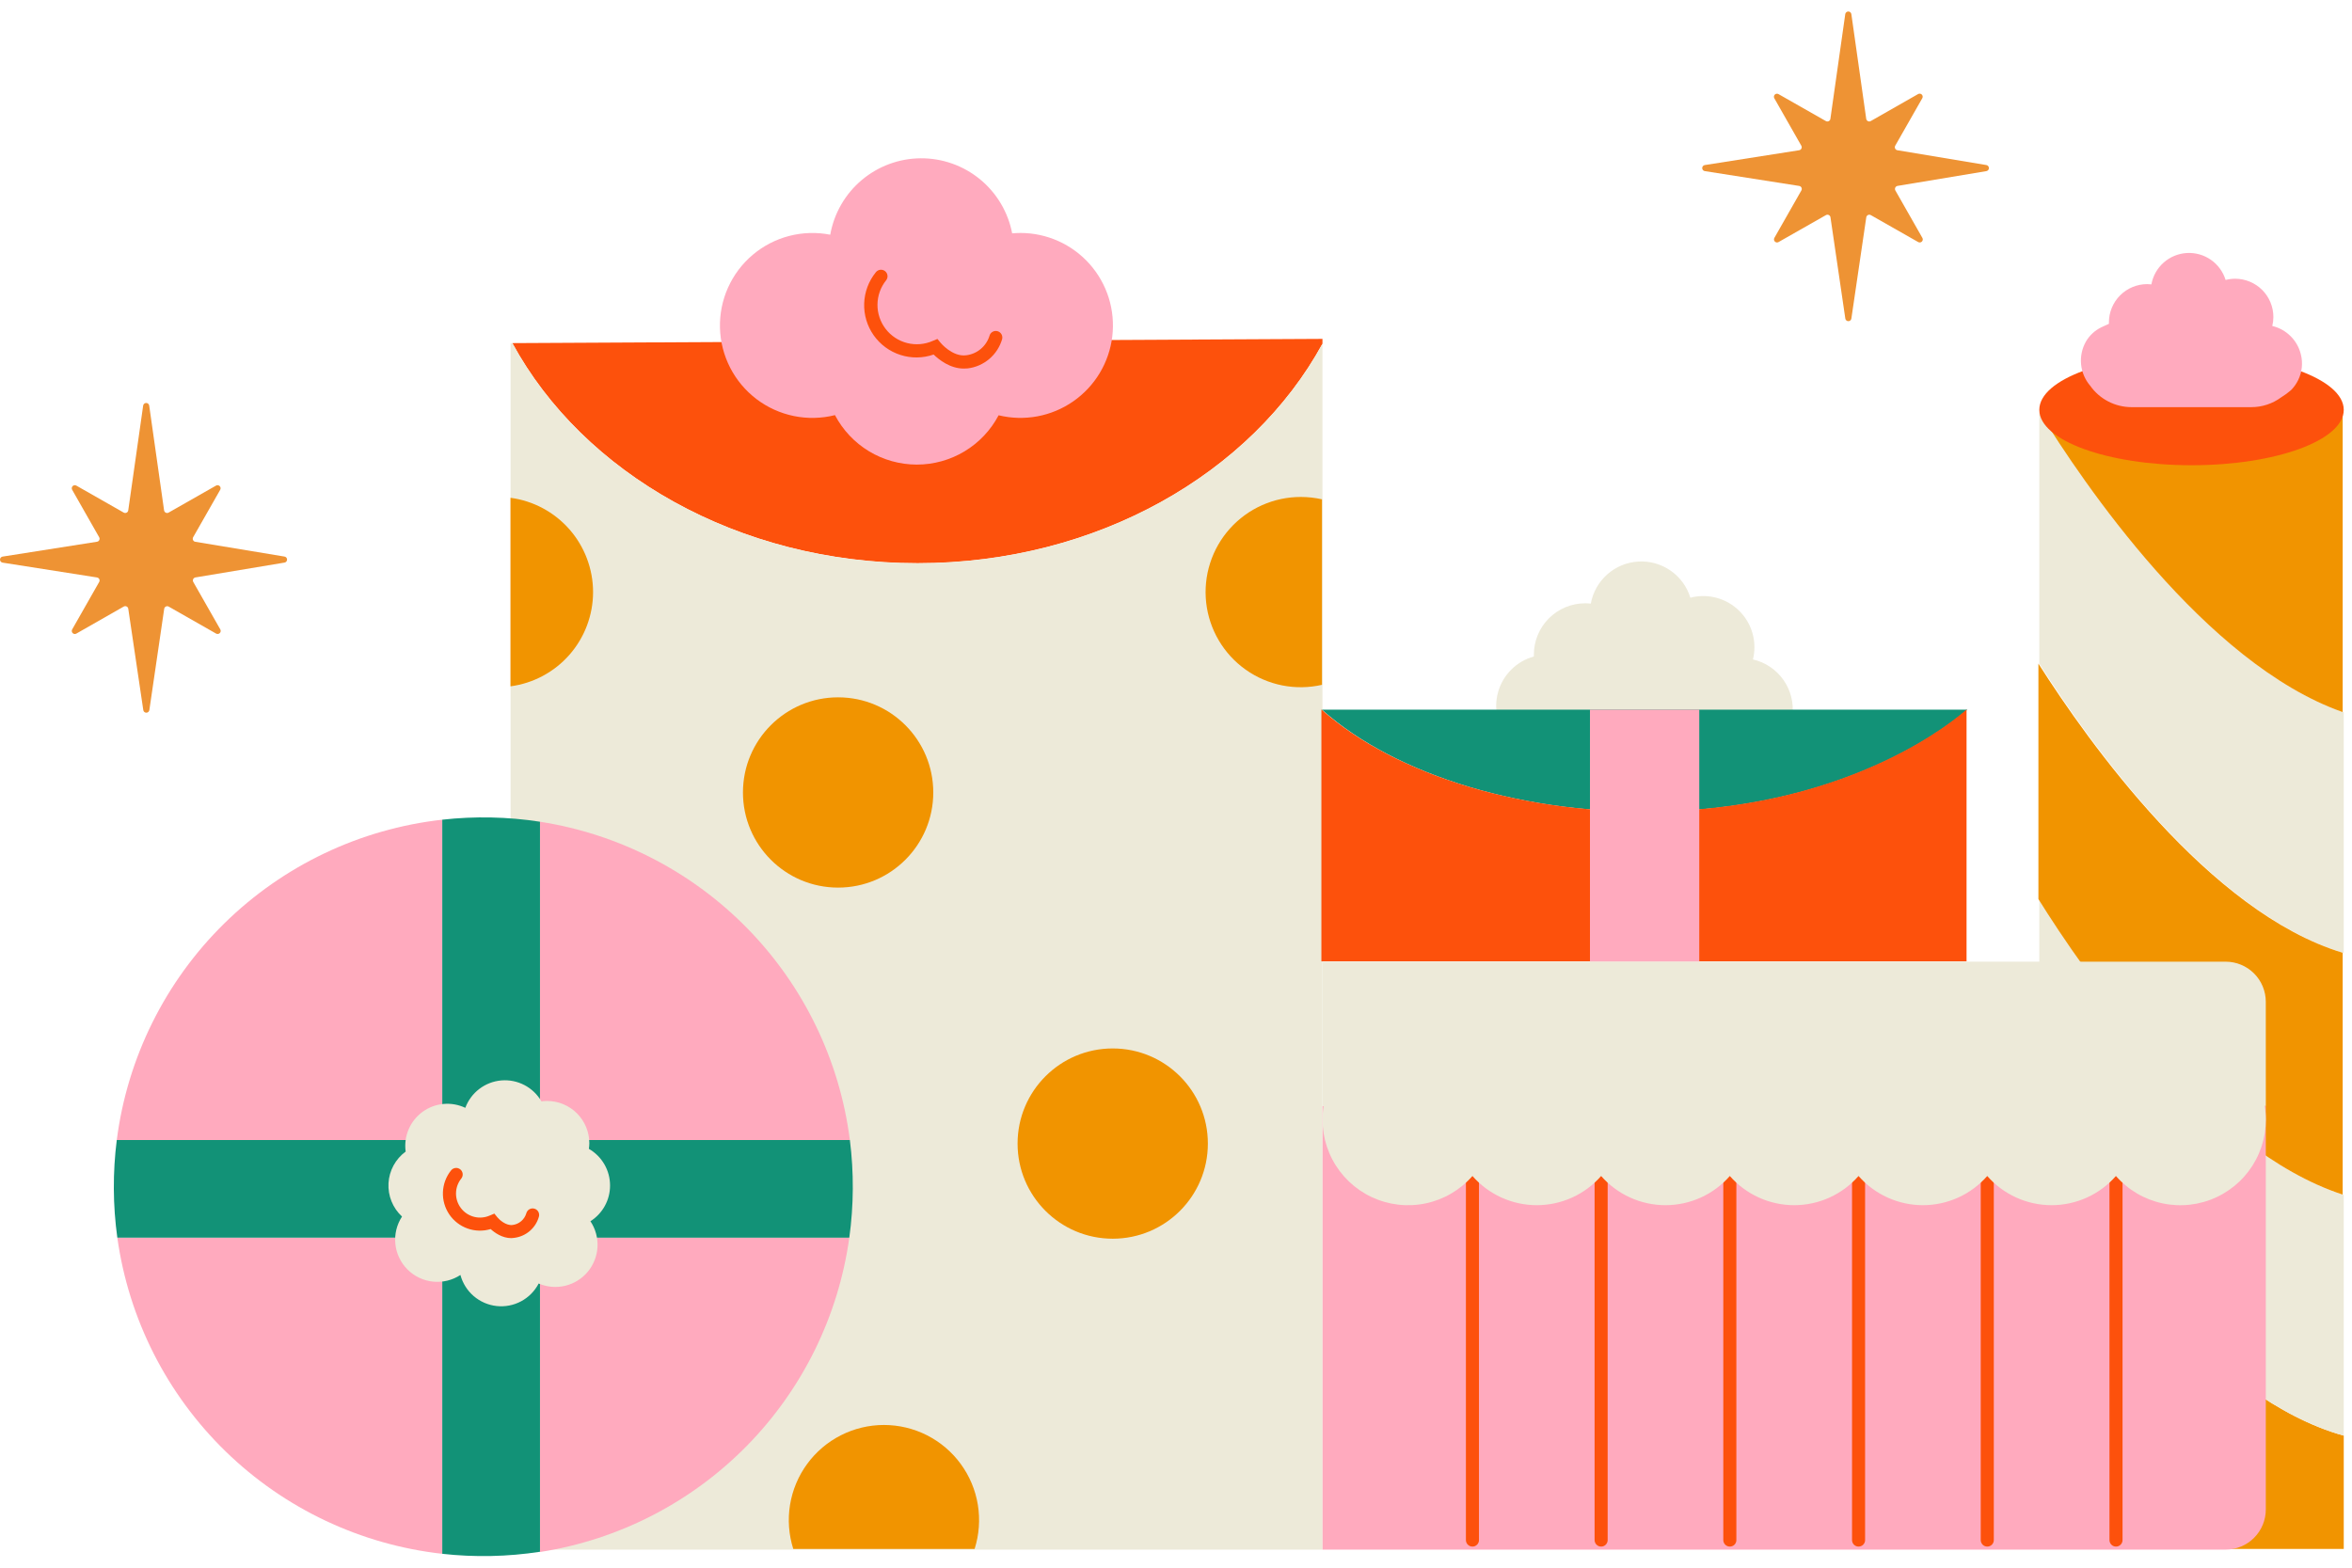 <svg width="180" height="120" viewBox="0 0 180 120" fill="none" xmlns="http://www.w3.org/2000/svg">
<path d="M179.369 72.954V54.52C168.821 50.818 159.413 36.836 156.185 31.6H156.069V50.8C159.873 56.8 169.149 69.866 179.369 72.954Z" fill="#EDEAD9"/>
<path d="M179.287 54.506V31.6H156.117C159.343 36.832 168.747 50.8 179.287 54.506Z" fill="#F19400"/>
<path d="M156.069 88.216V118.564H179.369V109.892C169.321 107.104 160.133 94.514 156.069 88.216Z" fill="#F19400"/>
<path d="M156.069 68.842V88.216C160.133 94.514 169.321 107.104 179.369 109.892V91.476C168.941 88.07 159.563 74.442 156.069 68.842Z" fill="#EDEAD9"/>
<path d="M179.287 91.442V72.93C169.073 69.844 159.803 56.78 156.001 50.8V68.82C159.487 74.416 168.867 88.036 179.287 91.442Z" fill="#F19400"/>
<path d="M167.719 35.612C174.154 35.612 179.369 33.713 179.369 31.37C179.369 29.027 174.154 27.128 167.719 27.128C161.285 27.128 156.069 29.027 156.069 31.37C156.069 33.713 161.285 35.612 167.719 35.612Z" fill="#FD510C"/>
<path d="M176.087 27.13C175.96 26.6 175.687 26.116 175.301 25.732C174.915 25.348 174.43 25.078 173.899 24.952C173.955 24.728 173.983 24.497 173.983 24.266C173.984 23.881 173.908 23.5 173.761 23.145C173.614 22.79 173.399 22.466 173.127 22.194C172.855 21.922 172.532 21.706 172.176 21.559C171.821 21.412 171.44 21.336 171.055 21.336C170.81 21.338 170.565 21.369 170.327 21.43C170.135 20.803 169.737 20.259 169.198 19.884C168.659 19.51 168.01 19.328 167.355 19.367C166.7 19.406 166.077 19.664 165.586 20.099C165.095 20.535 164.764 21.122 164.647 21.768C164.541 21.755 164.434 21.749 164.327 21.748C163.55 21.748 162.805 22.057 162.256 22.606C161.706 23.156 161.397 23.901 161.397 24.678C161.397 24.714 161.397 24.75 161.397 24.786C161.397 24.786 160.861 25.03 160.819 25.052C160.326 25.29 159.915 25.669 159.639 26.142C159.339 26.67 159.209 27.277 159.266 27.882C159.323 28.486 159.565 29.058 159.959 29.52C160.318 30.029 160.793 30.444 161.346 30.73C161.898 31.016 162.511 31.166 163.133 31.166H172.289C173.114 31.167 173.918 30.903 174.581 30.414C174.847 30.251 175.098 30.067 175.333 29.864C175.558 29.636 175.745 29.372 175.885 29.084C176.18 28.477 176.252 27.785 176.087 27.13V27.13Z" fill="#FFAABE"/>
<path d="M70.224 43.108C83.957 43.108 95.793 36.23 101.209 26.308V25.94L39.209 26.264C44.62 36.21 56.469 43.108 70.224 43.108Z" fill="#FD510C"/>
<path d="M101.209 38.224V26.318C95.793 36.23 83.957 43.118 70.224 43.118C56.489 43.118 44.623 36.22 39.224 26.284H39.075V118.616H101.209V38.216V38.224Z" fill="#EDEAD9"/>
<path d="M99.561 38.04C98.535 38.038 97.521 38.253 96.584 38.67C95.646 39.088 94.808 39.699 94.123 40.463C93.439 41.227 92.923 42.127 92.611 43.104C92.298 44.081 92.196 45.114 92.31 46.133C92.424 47.153 92.753 48.137 93.274 49.02C93.795 49.904 94.497 50.668 95.334 51.261C96.171 51.855 97.124 52.265 98.13 52.465C99.136 52.664 100.173 52.649 101.173 52.42V38.22C100.644 38.101 100.104 38.041 99.561 38.04V38.04Z" fill="#F19400"/>
<path d="M45.388 45.32C45.386 43.556 44.745 41.852 43.583 40.525C42.421 39.198 40.816 38.337 39.068 38.104V52.536C40.816 52.303 42.421 51.443 43.584 50.116C44.746 48.788 45.387 47.084 45.388 45.32V45.32Z" fill="#F19400"/>
<path d="M67.647 109.076C66.502 109.076 65.374 109.347 64.353 109.865C63.331 110.383 62.447 111.135 61.771 112.06C61.095 112.984 60.647 114.055 60.462 115.185C60.278 116.315 60.363 117.473 60.709 118.564H74.588C74.934 117.473 75.019 116.315 74.835 115.184C74.65 114.054 74.201 112.983 73.525 112.059C72.849 111.134 71.964 110.383 70.943 109.864C69.922 109.346 68.793 109.076 67.647 109.076V109.076Z" fill="#F19400"/>
<path d="M78.106 17.832C77.888 17.832 77.674 17.844 77.462 17.862C77.15 16.237 76.278 14.772 74.999 13.722C73.719 12.672 72.112 12.104 70.457 12.117C68.802 12.129 67.204 12.721 65.94 13.79C64.676 14.858 63.827 16.336 63.539 17.966C62.499 17.762 61.425 17.794 60.398 18.06C59.372 18.326 58.418 18.82 57.608 19.504C56.797 20.189 56.151 21.047 55.717 22.015C55.283 22.982 55.072 24.035 55.099 25.096C55.127 26.156 55.393 27.197 55.877 28.141C56.361 29.084 57.051 29.907 57.895 30.549C58.74 31.19 59.718 31.634 60.758 31.846C61.797 32.058 62.871 32.035 63.9 31.776C64.499 32.917 65.399 33.873 66.502 34.541C67.605 35.208 68.87 35.561 70.159 35.563C71.448 35.564 72.713 35.213 73.818 34.548C74.922 33.883 75.824 32.928 76.425 31.788C77.397 32.024 78.408 32.051 79.391 31.869C80.375 31.686 81.308 31.296 82.13 30.726C82.951 30.156 83.643 29.419 84.159 28.562C84.675 27.705 85.004 26.749 85.123 25.756C85.243 24.763 85.151 23.756 84.853 22.801C84.555 21.847 84.058 20.966 83.395 20.217C82.732 19.468 81.918 18.869 81.006 18.458C80.094 18.047 79.106 17.833 78.106 17.832V17.832Z" fill="#FFAABE"/>
<path d="M64.141 67.942C68.163 67.942 71.424 64.682 71.424 60.66C71.424 56.638 68.163 53.378 64.141 53.378C60.12 53.378 56.859 56.638 56.859 60.66C56.859 64.682 60.12 67.942 64.141 67.942Z" fill="#F19400"/>
<path d="M85.157 94.818C89.179 94.818 92.439 91.558 92.439 87.536C92.439 83.514 89.179 80.254 85.157 80.254C81.136 80.254 77.876 83.514 77.876 87.536C77.876 91.558 81.136 94.818 85.157 94.818Z" fill="#F19400"/>
<path d="M73.757 28.212C72.706 28.212 71.856 27.53 71.451 27.138C70.63 27.424 69.738 27.436 68.91 27.169C68.082 26.903 67.363 26.375 66.862 25.663C66.362 24.952 66.107 24.097 66.136 23.228C66.165 22.358 66.477 21.522 67.023 20.846C67.063 20.794 67.112 20.749 67.169 20.716C67.225 20.682 67.288 20.66 67.353 20.651C67.418 20.642 67.484 20.645 67.548 20.662C67.611 20.678 67.671 20.707 67.724 20.746C67.776 20.785 67.82 20.835 67.854 20.891C67.887 20.948 67.909 21.01 67.918 21.075C67.928 21.14 67.924 21.206 67.908 21.27C67.891 21.334 67.863 21.393 67.823 21.446C67.398 21.973 67.162 22.627 67.154 23.304C67.146 23.981 67.367 24.64 67.779 25.177C68.192 25.713 68.774 26.095 69.43 26.26C70.087 26.425 70.78 26.365 71.397 26.088L71.743 25.944L71.98 26.234C71.98 26.244 72.894 27.328 73.933 27.196C74.349 27.148 74.742 26.978 75.062 26.708C75.382 26.438 75.616 26.08 75.734 25.678C75.774 25.555 75.86 25.452 75.975 25.391C76.09 25.33 76.223 25.317 76.348 25.353C76.472 25.389 76.578 25.472 76.643 25.584C76.707 25.697 76.725 25.83 76.694 25.956C76.523 26.548 76.182 27.077 75.712 27.476C75.242 27.875 74.665 28.127 74.053 28.2C73.955 28.21 73.856 28.214 73.757 28.212V28.212Z" fill="#FD510C"/>
<path d="M134.155 50.474C134.228 50.172 134.266 49.863 134.267 49.552C134.269 48.953 134.133 48.361 133.87 47.823C133.607 47.285 133.224 46.814 132.751 46.447C132.277 46.08 131.726 45.826 131.139 45.706C130.552 45.585 129.945 45.601 129.365 45.752C129.107 44.91 128.574 44.18 127.85 43.678C127.127 43.176 126.257 42.932 125.378 42.984C124.499 43.036 123.663 43.382 123.005 43.966C122.346 44.55 121.903 45.338 121.745 46.204C121.603 46.188 121.46 46.18 121.317 46.18C120.801 46.18 120.29 46.281 119.814 46.478C119.337 46.676 118.904 46.965 118.539 47.33C118.174 47.694 117.884 48.128 117.687 48.604C117.489 49.081 117.387 49.592 117.387 50.108C117.387 50.156 117.387 50.204 117.387 50.252C116.736 50.431 116.142 50.776 115.662 51.252C115.183 51.728 114.835 52.32 114.651 52.97C114.467 53.62 114.455 54.307 114.614 54.964C114.773 55.62 115.099 56.224 115.561 56.718C116.022 57.212 116.603 57.578 117.248 57.781C117.892 57.985 118.578 58.018 119.239 57.879C119.9 57.739 120.514 57.432 121.022 56.986C121.529 56.539 121.913 55.97 122.135 55.332C122.624 56.245 123.452 56.93 124.441 57.238C124.817 57.353 125.208 57.411 125.601 57.412C127.613 57.402 129.061 55.664 129.353 55.302C129.599 56.026 130.03 56.673 130.603 57.178C130.879 57.42 131.917 58.234 133.281 58.234C134.247 58.233 135.178 57.876 135.897 57.231C136.616 56.587 137.072 55.701 137.179 54.742C137.286 53.782 137.036 52.817 136.477 52.03C135.918 51.244 135.089 50.69 134.147 50.476L134.155 50.474Z" fill="#EDEAD9"/>
<path d="M127.309 62.12C142.039 61.708 149.839 54.97 150.565 54.32H101.165C106.887 59.42 116.871 62.414 127.309 62.12Z" fill="#129277"/>
<path d="M127.257 62.102C116.827 62.4 106.841 59.4 101.127 54.306V73.588H150.501V54.306C149.775 54.956 141.979 61.69 127.257 62.102Z" fill="#FD510C"/>
<path d="M130.045 54.32H121.681V73.612H130.045V54.32Z" fill="#FFAABE"/>
<path d="M33.847 62.744C27.549 63.45 21.67 66.25 17.153 70.696C12.636 75.141 9.743 80.975 8.937 87.262H33.847V62.744Z" fill="#FFAABE"/>
<path d="M8.979 94.738C9.848 100.961 12.764 106.717 17.267 111.099C21.77 115.481 27.604 118.239 33.847 118.938V94.738H8.979Z" fill="#FFAABE"/>
<path d="M41.325 118.8C47.333 117.865 52.879 115.02 57.143 110.686C61.407 106.352 64.161 100.76 64.998 94.738H41.325V118.8Z" fill="#FFAABE"/>
<path d="M65.041 87.262C64.262 81.18 61.528 75.515 57.251 71.122C52.974 66.728 47.385 63.843 41.325 62.9V87.262H65.041Z" fill="#FFAABE"/>
<path d="M41.325 87.262V62.9C38.851 62.518 36.336 62.465 33.847 62.744V87.262H41.325Z" fill="#129277"/>
<path d="M33.847 94.738V118.938C36.336 119.214 38.85 119.162 41.325 118.782V94.738H33.847Z" fill="#129277"/>
<path d="M33.847 87.262H8.937C8.623 89.745 8.637 92.259 8.979 94.738H33.847V87.262Z" fill="#129277"/>
<path d="M65.041 87.262H41.325V94.738H64.998C65.339 92.259 65.354 89.745 65.041 87.262Z" fill="#129277"/>
<path d="M41.425 94.838H33.748V87.162H41.425V94.838ZM33.947 94.638H41.225V87.362H33.947V94.638Z" fill="#231F20"/>
<path d="M46.688 90.74C46.687 90.172 46.538 89.614 46.253 89.123C45.969 88.631 45.56 88.223 45.068 87.94C45.089 87.796 45.1 87.651 45.102 87.506C45.101 86.649 44.76 85.826 44.154 85.221C43.547 84.614 42.725 84.274 41.867 84.274C41.723 84.275 41.579 84.286 41.435 84.306C41.129 83.775 40.678 83.342 40.134 83.058C39.591 82.774 38.977 82.651 38.367 82.703C37.755 82.754 37.172 82.979 36.684 83.351C36.196 83.722 35.824 84.225 35.611 84.8C35.087 84.552 34.505 84.449 33.928 84.504C33.35 84.559 32.798 84.77 32.33 85.113C31.863 85.456 31.496 85.919 31.27 86.453C31.044 86.988 30.966 87.573 31.046 88.148C30.661 88.43 30.345 88.793 30.117 89.212C29.89 89.63 29.759 90.094 29.732 90.569C29.706 91.045 29.785 91.52 29.964 91.962C30.143 92.403 30.417 92.799 30.767 93.122C30.361 93.743 30.181 94.484 30.258 95.222C30.334 95.96 30.662 96.649 31.186 97.174C31.71 97.698 32.399 98.026 33.137 98.103C33.875 98.179 34.617 98 35.237 97.594C35.406 98.223 35.76 98.787 36.254 99.212C36.749 99.636 37.36 99.901 38.008 99.972C38.655 100.042 39.309 99.916 39.883 99.608C40.458 99.3 40.925 98.826 41.225 98.248C41.866 98.523 42.578 98.583 43.256 98.42C43.934 98.257 44.541 97.879 44.986 97.343C45.431 96.806 45.691 96.141 45.727 95.445C45.763 94.748 45.573 94.059 45.185 93.48C45.647 93.188 46.027 92.783 46.29 92.304C46.553 91.825 46.69 91.287 46.688 90.74Z" fill="#EDEAD9"/>
<path d="M39.132 94.774C38.431 94.774 37.861 94.362 37.551 94.08C36.973 94.255 36.353 94.24 35.784 94.038C35.214 93.837 34.724 93.458 34.384 92.958C34.045 92.457 33.874 91.862 33.897 91.258C33.92 90.654 34.135 90.073 34.511 89.6C34.591 89.494 34.709 89.424 34.841 89.405C34.972 89.386 35.105 89.421 35.212 89.5C35.318 89.58 35.388 89.698 35.406 89.829C35.425 89.961 35.391 90.094 35.312 90.2C35.05 90.521 34.905 90.92 34.899 91.334C34.893 91.748 35.026 92.151 35.278 92.48C35.529 92.808 35.884 93.042 36.285 93.144C36.686 93.246 37.11 93.21 37.487 93.042L37.834 92.896L38.069 93.186C38.219 93.368 38.724 93.828 39.221 93.768C39.465 93.739 39.696 93.639 39.883 93.48C40.071 93.322 40.208 93.112 40.278 92.876C40.294 92.811 40.323 92.75 40.364 92.697C40.404 92.643 40.455 92.599 40.514 92.565C40.572 92.532 40.636 92.51 40.703 92.502C40.769 92.495 40.837 92.5 40.901 92.519C40.966 92.537 41.026 92.569 41.078 92.611C41.13 92.653 41.173 92.706 41.204 92.765C41.235 92.824 41.255 92.889 41.26 92.956C41.266 93.023 41.258 93.09 41.237 93.154C41.113 93.577 40.868 93.954 40.531 94.239C40.194 94.523 39.781 94.702 39.343 94.754C39.273 94.765 39.203 94.772 39.132 94.774V94.774Z" fill="#FD510C"/>
<path d="M161.94 84.656H101.214V118.616H170.33C171.145 118.616 171.927 118.292 172.503 117.716C173.08 117.139 173.404 116.357 173.404 115.542V84.656H161.94Z" fill="#FFAABE"/>
<path d="M112.687 118.384C112.622 118.384 112.557 118.372 112.496 118.347C112.435 118.322 112.38 118.285 112.333 118.238C112.287 118.192 112.25 118.137 112.225 118.076C112.2 118.015 112.187 117.95 112.187 117.884V90.018C112.187 89.885 112.24 89.758 112.334 89.665C112.428 89.571 112.555 89.518 112.687 89.518C112.82 89.518 112.947 89.571 113.041 89.665C113.135 89.758 113.187 89.885 113.187 90.018V117.884C113.188 117.95 113.175 118.015 113.15 118.076C113.125 118.137 113.088 118.192 113.042 118.238C112.995 118.285 112.94 118.322 112.879 118.347C112.818 118.372 112.753 118.384 112.687 118.384Z" fill="#FD510C"/>
<path d="M122.535 118.384C122.47 118.384 122.405 118.372 122.344 118.347C122.283 118.322 122.228 118.285 122.181 118.238C122.135 118.192 122.098 118.137 122.073 118.076C122.048 118.015 122.035 117.95 122.035 117.884V90.018C122.035 89.885 122.088 89.758 122.182 89.665C122.276 89.571 122.403 89.518 122.535 89.518C122.668 89.518 122.795 89.571 122.889 89.665C122.983 89.758 123.035 89.885 123.035 90.018V117.884C123.036 117.95 123.023 118.015 122.998 118.076C122.973 118.137 122.936 118.192 122.89 118.238C122.843 118.285 122.788 118.322 122.727 118.347C122.666 118.372 122.601 118.384 122.535 118.384V118.384Z" fill="#FD510C"/>
<path d="M132.385 118.384C132.32 118.384 132.255 118.372 132.194 118.347C132.133 118.322 132.078 118.285 132.031 118.238C131.985 118.192 131.948 118.137 131.923 118.076C131.898 118.015 131.885 117.95 131.885 117.884V90.018C131.885 89.885 131.938 89.758 132.032 89.665C132.126 89.571 132.253 89.518 132.385 89.518C132.518 89.518 132.645 89.571 132.739 89.665C132.833 89.758 132.885 89.885 132.885 90.018V117.884C132.886 117.95 132.873 118.015 132.848 118.076C132.823 118.137 132.786 118.192 132.74 118.238C132.693 118.285 132.638 118.322 132.577 118.347C132.516 118.372 132.451 118.384 132.385 118.384Z" fill="#FD510C"/>
<path d="M142.237 118.384C142.172 118.384 142.107 118.372 142.046 118.347C141.985 118.322 141.93 118.285 141.883 118.238C141.837 118.192 141.8 118.137 141.775 118.076C141.75 118.015 141.737 117.95 141.737 117.884V90.018C141.737 89.885 141.79 89.758 141.884 89.665C141.978 89.571 142.105 89.518 142.237 89.518C142.37 89.518 142.497 89.571 142.591 89.665C142.685 89.758 142.737 89.885 142.737 90.018V117.884C142.738 117.95 142.725 118.015 142.7 118.076C142.675 118.137 142.638 118.192 142.592 118.238C142.545 118.285 142.49 118.322 142.429 118.347C142.368 118.372 142.303 118.384 142.237 118.384Z" fill="#FD510C"/>
<path d="M152.087 118.384C152.022 118.384 151.957 118.372 151.896 118.347C151.835 118.322 151.78 118.285 151.733 118.238C151.687 118.192 151.65 118.137 151.625 118.076C151.6 118.015 151.587 117.95 151.587 117.884V90.018C151.587 89.885 151.64 89.758 151.734 89.665C151.828 89.571 151.955 89.518 152.087 89.518C152.22 89.518 152.347 89.571 152.441 89.665C152.535 89.758 152.587 89.885 152.587 90.018V117.884C152.588 117.95 152.575 118.015 152.55 118.076C152.525 118.137 152.488 118.192 152.442 118.238C152.395 118.285 152.34 118.322 152.279 118.347C152.218 118.372 152.153 118.384 152.087 118.384V118.384Z" fill="#FD510C"/>
<path d="M161.939 118.384C161.874 118.384 161.809 118.372 161.748 118.347C161.687 118.322 161.632 118.285 161.585 118.238C161.539 118.192 161.502 118.137 161.477 118.076C161.452 118.015 161.439 117.95 161.439 117.884V90.018C161.439 89.885 161.492 89.758 161.586 89.665C161.68 89.571 161.807 89.518 161.939 89.518C162.072 89.518 162.199 89.571 162.293 89.665C162.387 89.758 162.439 89.885 162.439 90.018V117.884C162.44 117.95 162.427 118.015 162.402 118.076C162.377 118.137 162.34 118.192 162.294 118.238C162.247 118.285 162.192 118.322 162.131 118.347C162.07 118.372 162.005 118.384 161.939 118.384Z" fill="#FD510C"/>
<path d="M173.403 76.686C173.403 75.871 173.08 75.089 172.503 74.512C171.927 73.936 171.145 73.612 170.329 73.612H101.214V84.656H101.299C101.071 86.06 101.306 87.5 101.968 88.758C102.631 90.016 103.685 91.025 104.972 91.631C106.259 92.236 107.708 92.407 109.1 92.116C110.492 91.825 111.751 91.088 112.687 90.018C113.302 90.72 114.059 91.282 114.908 91.667C115.757 92.052 116.679 92.252 117.611 92.252C118.544 92.252 119.466 92.052 120.315 91.667C121.164 91.282 121.921 90.72 122.535 90.018C123.15 90.72 123.907 91.282 124.757 91.667C125.606 92.052 126.528 92.252 127.46 92.252C128.393 92.252 129.315 92.052 130.164 91.667C131.014 91.282 131.771 90.72 132.385 90.018C133 90.72 133.757 91.282 134.607 91.667C135.456 92.052 136.378 92.252 137.31 92.252C138.243 92.252 139.165 92.052 140.014 91.667C140.864 91.282 141.621 90.72 142.235 90.018C142.85 90.72 143.607 91.282 144.457 91.667C145.306 92.052 146.228 92.252 147.16 92.252C148.093 92.252 149.015 92.052 149.864 91.667C150.714 91.282 151.471 90.72 152.085 90.018C152.7 90.72 153.457 91.282 154.306 91.667C155.155 92.052 156.077 92.252 157.009 92.252C157.942 92.252 158.864 92.052 159.713 91.667C160.562 91.282 161.319 90.72 161.933 90.018C162.869 91.089 164.129 91.826 165.521 92.117C166.913 92.409 168.363 92.238 169.649 91.632C170.936 91.026 171.991 90.018 172.653 88.759C173.315 87.5 173.549 86.06 173.319 84.656H173.405L173.403 76.686Z" fill="#EDEAD9"/>
<path d="M152.019 13.098L145.219 14.23C145.182 14.236 145.147 14.252 145.117 14.274C145.087 14.297 145.063 14.327 145.046 14.361C145.03 14.395 145.022 14.433 145.023 14.47C145.025 14.508 145.035 14.545 145.053 14.578L147.121 18.21C147.147 18.255 147.157 18.306 147.15 18.357C147.144 18.408 147.12 18.455 147.084 18.491C147.048 18.527 147.001 18.551 146.95 18.558C146.9 18.565 146.848 18.555 146.803 18.53L143.175 16.466C143.142 16.447 143.105 16.436 143.067 16.435C143.029 16.434 142.991 16.442 142.957 16.458C142.923 16.475 142.893 16.499 142.871 16.53C142.848 16.561 142.833 16.596 142.827 16.634L141.687 24.382C141.68 24.438 141.652 24.49 141.61 24.527C141.567 24.565 141.512 24.585 141.455 24.585C141.399 24.585 141.344 24.565 141.301 24.527C141.258 24.49 141.231 24.438 141.223 24.382L140.087 16.634C140.082 16.596 140.067 16.561 140.044 16.53C140.022 16.499 139.992 16.475 139.958 16.458C139.924 16.442 139.886 16.434 139.848 16.435C139.81 16.436 139.772 16.447 139.739 16.466L136.111 18.53C136.067 18.555 136.015 18.565 135.964 18.558C135.914 18.551 135.867 18.527 135.831 18.491C135.795 18.455 135.771 18.408 135.765 18.357C135.758 18.306 135.768 18.255 135.793 18.21L137.859 14.58C137.878 14.547 137.889 14.51 137.89 14.472C137.892 14.434 137.884 14.396 137.867 14.362C137.851 14.327 137.826 14.298 137.795 14.275C137.765 14.252 137.729 14.238 137.691 14.232L130.473 13.098C130.417 13.091 130.365 13.063 130.328 13.02C130.291 12.978 130.27 12.923 130.27 12.866C130.27 12.809 130.291 12.754 130.328 12.712C130.365 12.669 130.417 12.641 130.473 12.634L137.687 11.5C137.725 11.494 137.761 11.48 137.791 11.457C137.822 11.434 137.847 11.405 137.863 11.37C137.88 11.336 137.888 11.298 137.886 11.26C137.885 11.222 137.874 11.185 137.855 11.152L135.789 7.522C135.764 7.478 135.754 7.426 135.761 7.375C135.767 7.324 135.791 7.277 135.827 7.241C135.863 7.205 135.91 7.181 135.96 7.174C136.011 7.167 136.063 7.177 136.107 7.202L139.733 9.266C139.767 9.285 139.804 9.296 139.842 9.297C139.88 9.298 139.918 9.29 139.953 9.273C139.987 9.256 140.017 9.232 140.039 9.201C140.062 9.17 140.076 9.134 140.081 9.096L141.219 1.078C141.228 1.023 141.257 0.972 141.299 0.936C141.342 0.899 141.396 0.88 141.452 0.88C141.509 0.88 141.563 0.899 141.606 0.936C141.648 0.972 141.677 1.023 141.685 1.078L142.823 9.096C142.829 9.134 142.843 9.17 142.866 9.201C142.888 9.232 142.918 9.256 142.952 9.273C142.987 9.29 143.025 9.298 143.063 9.297C143.101 9.296 143.138 9.285 143.171 9.266L146.793 7.2C146.838 7.174 146.89 7.163 146.941 7.17C146.993 7.177 147.04 7.2 147.077 7.237C147.113 7.273 147.137 7.321 147.143 7.372C147.15 7.423 147.139 7.475 147.113 7.52L145.043 11.152C145.025 11.185 145.014 11.222 145.012 11.26C145.011 11.298 145.019 11.335 145.035 11.37C145.051 11.404 145.076 11.434 145.106 11.456C145.137 11.479 145.172 11.494 145.209 11.5L152.009 12.632C152.065 12.64 152.116 12.667 152.154 12.709C152.191 12.751 152.212 12.805 152.213 12.861C152.214 12.917 152.196 12.972 152.16 13.015C152.125 13.059 152.075 13.088 152.019 13.098Z" fill="#EE9334"/>
<path d="M21.758 43.066L14.957 44.2C14.92 44.206 14.885 44.221 14.855 44.244C14.825 44.266 14.8 44.296 14.784 44.33C14.768 44.364 14.76 44.401 14.761 44.439C14.763 44.476 14.773 44.513 14.791 44.546L16.861 48.18C16.886 48.225 16.895 48.276 16.888 48.326C16.88 48.377 16.857 48.423 16.821 48.459C16.785 48.495 16.738 48.519 16.688 48.526C16.638 48.533 16.586 48.524 16.541 48.5L12.914 46.434C12.88 46.415 12.843 46.404 12.805 46.403C12.767 46.402 12.729 46.41 12.694 46.427C12.66 46.444 12.63 46.468 12.608 46.499C12.585 46.53 12.571 46.566 12.566 46.604L11.43 54.352C11.422 54.408 11.394 54.46 11.352 54.497C11.309 54.535 11.254 54.555 11.197 54.555C11.141 54.555 11.086 54.535 11.043 54.497C11.001 54.46 10.973 54.408 10.966 54.352L9.817 46.6C9.812 46.562 9.798 46.526 9.775 46.495C9.753 46.464 9.723 46.44 9.689 46.423C9.654 46.406 9.616 46.398 9.578 46.399C9.54 46.4 9.503 46.411 9.469 46.43L5.841 48.5C5.797 48.525 5.745 48.535 5.694 48.528C5.644 48.521 5.597 48.497 5.561 48.461C5.525 48.425 5.501 48.377 5.495 48.327C5.488 48.276 5.498 48.224 5.523 48.18L7.589 44.55C7.608 44.517 7.619 44.48 7.62 44.442C7.622 44.404 7.614 44.366 7.597 44.332C7.581 44.297 7.556 44.268 7.525 44.245C7.495 44.222 7.459 44.208 7.421 44.202L0.203 43.068C0.147 43.06 0.096 43.033 0.058 42.99C0.021 42.948 0 42.893 0 42.836C0 42.779 0.021 42.724 0.058 42.682C0.096 42.639 0.147 42.611 0.203 42.604L7.421 41.468C7.459 41.463 7.495 41.448 7.525 41.426C7.556 41.403 7.581 41.374 7.597 41.34C7.614 41.305 7.622 41.268 7.621 41.23C7.619 41.192 7.609 41.155 7.589 41.122L5.523 37.492C5.497 37.447 5.487 37.395 5.494 37.344C5.5 37.293 5.524 37.245 5.56 37.209C5.597 37.172 5.644 37.149 5.696 37.142C5.747 37.135 5.799 37.146 5.843 37.172L9.467 39.236C9.501 39.255 9.538 39.266 9.576 39.267C9.614 39.268 9.652 39.26 9.687 39.243C9.721 39.226 9.751 39.202 9.773 39.171C9.796 39.14 9.81 39.104 9.815 39.066L10.956 31.048C10.963 30.992 10.991 30.94 11.033 30.903C11.076 30.865 11.131 30.845 11.188 30.845C11.244 30.845 11.299 30.865 11.342 30.903C11.384 30.94 11.412 30.992 11.419 31.048L12.557 39.066C12.563 39.104 12.577 39.14 12.6 39.171C12.622 39.202 12.652 39.226 12.686 39.243C12.721 39.26 12.759 39.268 12.797 39.267C12.835 39.266 12.872 39.255 12.905 39.236L16.532 37.172C16.576 37.146 16.628 37.135 16.679 37.142C16.731 37.149 16.778 37.172 16.815 37.209C16.851 37.245 16.875 37.293 16.881 37.344C16.888 37.395 16.878 37.447 16.852 37.492L14.781 41.124C14.763 41.157 14.753 41.194 14.752 41.232C14.75 41.269 14.758 41.307 14.774 41.341C14.791 41.375 14.815 41.405 14.845 41.428C14.875 41.45 14.91 41.466 14.947 41.472L21.758 42.6C21.816 42.605 21.869 42.632 21.909 42.675C21.948 42.718 21.97 42.775 21.97 42.833C21.97 42.891 21.948 42.947 21.909 42.991C21.869 43.034 21.816 43.061 21.758 43.066V43.066Z" fill="#EE9334"/>
</svg>
